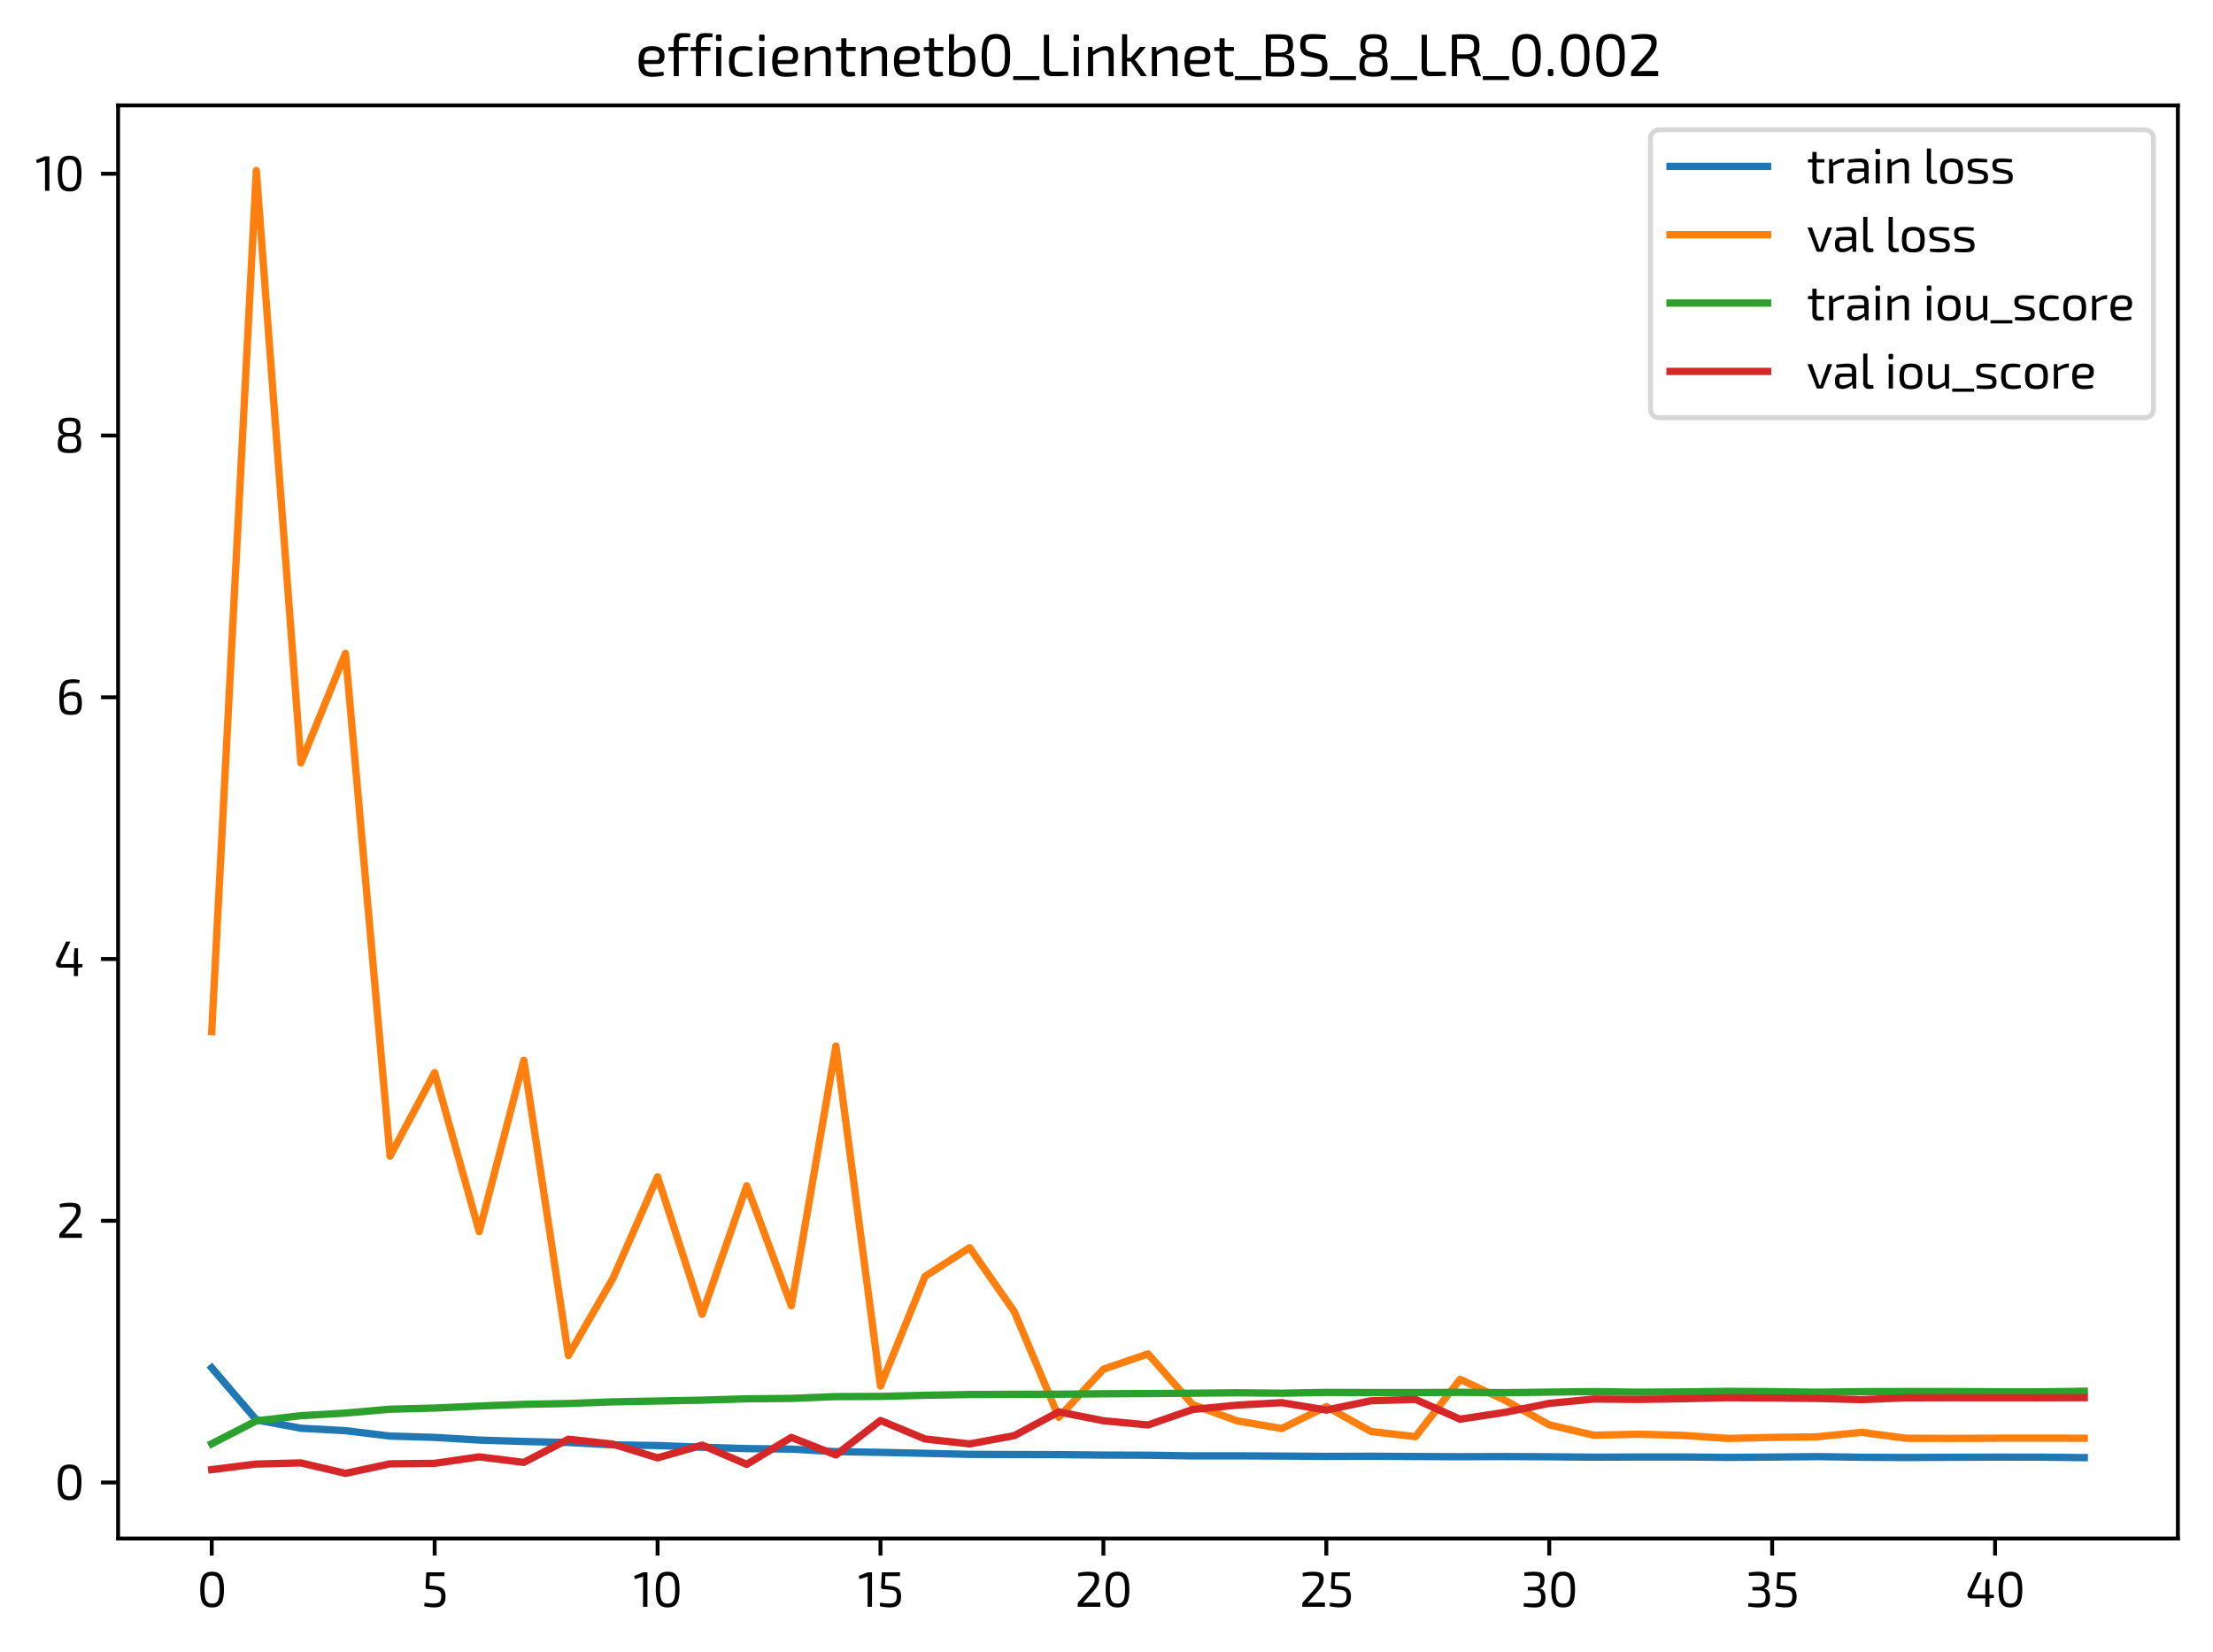 <?xml version="1.0" encoding="utf-8" standalone="no"?>
<!DOCTYPE svg PUBLIC "-//W3C//DTD SVG 1.1//EN"
  "http://www.w3.org/Graphics/SVG/1.1/DTD/svg11.dtd">
<svg xmlns:xlink="http://www.w3.org/1999/xlink" width="453.619pt" height="338.529pt" viewBox="0 0 453.619 338.529" xmlns="http://www.w3.org/2000/svg" version="1.1">
 <defs>
  <style type="text/css">*{stroke-linejoin: round; stroke-linecap: butt}</style>
 </defs>
 <g id="figure_1">
  <g id="patch_1">
   <path d="M 0 338.529 
L 453.619 338.529 
L 453.619 0 
L 0 0 
z
" style="fill: #ffffff"/>
  </g>
  <g id="axes_1">
   <g id="patch_2">
    <path d="M 24.209 315.32 
L 446.419 315.32 
L 446.419 21.6 
L 24.209 21.6 
z
" style="fill: #ffffff"/>
   </g>
   <g id="matplotlib.axis_1">
    <g id="xtick_1">
     <g id="line2d_1">
      <defs>
       <path id="m29cc828807" d="M 0 0 
L 0 3.5 
" style="stroke: #000000; stroke-width: 0.8"/>
      </defs>
      <g>
       <use xlink:href="#m29cc828807" x="43.401" y="315.32" style="stroke: #000000; stroke-width: 0.8"/>
      </g>
     </g>
     <g id="text_1">
      <!-- 0 -->
      <g transform="translate(40.386 329.32) scale(0.1 -0.1)">
       <defs>
        <path id="Exo2-Regular-30" d="M 1926 4499 
Q 2496 4499 2829 4262 
Q 3162 4026 3306 3520 
Q 3450 3014 3450 2208 
Q 3450 1402 3306 896 
Q 3162 390 2829 153 
Q 2496 -83 1926 -83 
Q 1363 -83 1030 153 
Q 698 390 554 896 
Q 410 1402 410 2208 
Q 410 3014 554 3520 
Q 698 4026 1030 4262 
Q 1363 4499 1926 4499 
z
M 1926 4006 
Q 1651 4006 1465 3907 
Q 1280 3808 1168 3597 
Q 1056 3386 1008 3043 
Q 960 2701 960 2208 
Q 960 1722 1008 1376 
Q 1056 1030 1168 819 
Q 1280 608 1465 509 
Q 1651 410 1926 410 
Q 2202 410 2390 509 
Q 2579 608 2691 819 
Q 2803 1030 2851 1376 
Q 2899 1722 2899 2208 
Q 2899 2701 2851 3043 
Q 2803 3386 2691 3597 
Q 2579 3808 2390 3907 
Q 2202 4006 1926 4006 
z
" transform="scale(0.016)"/>
       </defs>
       <use xlink:href="#Exo2-Regular-30"/>
      </g>
     </g>
    </g>
    <g id="xtick_2">
     <g id="line2d_2">
      <g>
       <use xlink:href="#m29cc828807" x="89.094" y="315.32" style="stroke: #000000; stroke-width: 0.8"/>
      </g>
     </g>
     <g id="text_2">
      <!-- 5 -->
      <g transform="translate(86.415 329.32) scale(0.1 -0.1)">
       <defs>
        <path id="Exo2-Regular-35" d="M 2944 4416 
L 2918 3936 
L 1062 3936 
L 998 2733 
L 1472 2694 
Q 1907 2662 2211 2579 
Q 2515 2496 2707 2336 
Q 2899 2176 2985 1929 
Q 3072 1683 3072 1325 
Q 3072 1056 3017 806 
Q 2963 557 2812 358 
Q 2662 160 2380 41 
Q 2099 -77 1645 -77 
Q 1382 -77 1036 -38 
Q 691 0 333 83 
L 397 538 
Q 698 486 998 454 
Q 1299 422 1517 422 
Q 1939 422 2150 528 
Q 2362 634 2438 835 
Q 2515 1037 2522 1325 
Q 2528 1632 2448 1808 
Q 2368 1984 2192 2070 
Q 2016 2157 1725 2192 
Q 1434 2227 1011 2253 
L 717 2272 
Q 621 2285 560 2352 
Q 499 2419 506 2522 
L 608 4416 
L 2944 4416 
z
" transform="scale(0.016)"/>
       </defs>
       <use xlink:href="#Exo2-Regular-35"/>
      </g>
     </g>
    </g>
    <g id="xtick_3">
     <g id="line2d_3">
      <g>
       <use xlink:href="#m29cc828807" x="134.788" y="315.32" style="stroke: #000000; stroke-width: 0.8"/>
      </g>
     </g>
     <g id="text_3">
      <!-- 10 -->
      <g transform="translate(129.783 329.32) scale(0.1 -0.1)">
       <defs>
        <path id="Exo2-Regular-31" d="M 1830 4416 
L 1830 0 
L 1267 0 
L 1267 3501 
Q 1267 3597 1273 3693 
Q 1280 3789 1299 3885 
L 218 3546 
L 141 3962 
L 1267 4416 
L 1830 4416 
z
" transform="scale(0.016)"/>
       </defs>
       <use xlink:href="#Exo2-Regular-31"/>
       <use xlink:href="#Exo2-Regular-30" transform="translate(39.8 0)"/>
      </g>
     </g>
    </g>
    <g id="xtick_4">
     <g id="line2d_4">
      <g>
       <use xlink:href="#m29cc828807" x="180.482" y="315.32" style="stroke: #000000; stroke-width: 0.8"/>
      </g>
     </g>
     <g id="text_4">
      <!-- 15 -->
      <g transform="translate(175.812 329.32) scale(0.1 -0.1)">
       <use xlink:href="#Exo2-Regular-31"/>
       <use xlink:href="#Exo2-Regular-35" transform="translate(39.8 0)"/>
      </g>
     </g>
    </g>
    <g id="xtick_5">
     <g id="line2d_5">
      <g>
       <use xlink:href="#m29cc828807" x="226.176" y="315.32" style="stroke: #000000; stroke-width: 0.8"/>
      </g>
     </g>
     <g id="text_5">
      <!-- 20 -->
      <g transform="translate(220.351 329.32) scale(0.1 -0.1)">
       <defs>
        <path id="Exo2-Regular-32" d="M 1734 4493 
Q 2157 4493 2461 4422 
Q 2765 4352 2928 4147 
Q 3091 3942 3091 3539 
Q 3091 3264 3017 3021 
Q 2944 2778 2771 2518 
Q 2598 2259 2304 1933 
L 1037 518 
Q 1203 531 1392 537 
Q 1581 544 1754 544 
L 3251 544 
L 3251 0 
L 352 0 
L 352 352 
Q 352 422 371 483 
Q 390 544 435 595 
L 1715 2042 
Q 2138 2496 2336 2848 
Q 2534 3200 2522 3514 
Q 2515 3731 2416 3830 
Q 2317 3930 2134 3962 
Q 1952 3994 1696 3994 
Q 1491 3994 1305 3987 
Q 1120 3981 912 3958 
Q 704 3936 429 3891 
L 390 4326 
Q 691 4397 918 4432 
Q 1146 4467 1341 4480 
Q 1536 4493 1734 4493 
z
" transform="scale(0.016)"/>
       </defs>
       <use xlink:href="#Exo2-Regular-32"/>
       <use xlink:href="#Exo2-Regular-30" transform="translate(56.2 0)"/>
      </g>
     </g>
    </g>
    <g id="xtick_6">
     <g id="line2d_6">
      <g>
       <use xlink:href="#m29cc828807" x="271.869" y="315.32" style="stroke: #000000; stroke-width: 0.8"/>
      </g>
     </g>
     <g id="text_6">
      <!-- 25 -->
      <g transform="translate(266.38 329.32) scale(0.1 -0.1)">
       <use xlink:href="#Exo2-Regular-32"/>
       <use xlink:href="#Exo2-Regular-35" transform="translate(56.2 0)"/>
      </g>
     </g>
    </g>
    <g id="xtick_7">
     <g id="line2d_7">
      <g>
       <use xlink:href="#m29cc828807" x="317.563" y="315.32" style="stroke: #000000; stroke-width: 0.8"/>
      </g>
     </g>
     <g id="text_7">
      <!-- 30 -->
      <g transform="translate(311.769 329.32) scale(0.1 -0.1)">
       <defs>
        <path id="Exo2-Regular-33" d="M 1651 4499 
Q 2138 4499 2435 4406 
Q 2733 4314 2873 4090 
Q 3014 3866 3014 3475 
Q 3014 3194 2956 2960 
Q 2899 2726 2761 2569 
Q 2624 2413 2368 2362 
L 2368 2336 
Q 2803 2266 2966 1974 
Q 3130 1683 3136 1229 
Q 3142 781 3008 489 
Q 2874 198 2566 57 
Q 2259 -83 1734 -83 
Q 1382 -83 1027 -48 
Q 672 -13 333 32 
L 371 486 
Q 589 467 790 451 
Q 992 435 1190 428 
Q 1389 422 1594 422 
Q 1952 422 2166 502 
Q 2381 582 2480 774 
Q 2579 966 2579 1286 
Q 2579 1530 2512 1712 
Q 2445 1894 2256 1996 
Q 2067 2099 1702 2099 
L 883 2099 
L 883 2541 
L 1702 2541 
Q 1965 2541 2121 2611 
Q 2278 2682 2355 2794 
Q 2432 2906 2454 3050 
Q 2477 3194 2477 3347 
Q 2470 3629 2387 3766 
Q 2304 3904 2109 3952 
Q 1914 4000 1574 4000 
Q 1261 4000 969 3984 
Q 678 3968 454 3949 
L 410 4384 
Q 736 4442 1040 4470 
Q 1344 4499 1651 4499 
z
" transform="scale(0.016)"/>
       </defs>
       <use xlink:href="#Exo2-Regular-33"/>
       <use xlink:href="#Exo2-Regular-30" transform="translate(55.6 0)"/>
      </g>
     </g>
    </g>
    <g id="xtick_8">
     <g id="line2d_8">
      <g>
       <use xlink:href="#m29cc828807" x="363.257" y="315.32" style="stroke: #000000; stroke-width: 0.8"/>
      </g>
     </g>
     <g id="text_8">
      <!-- 35 -->
      <g transform="translate(357.797 329.32) scale(0.1 -0.1)">
       <use xlink:href="#Exo2-Regular-33"/>
       <use xlink:href="#Exo2-Regular-35" transform="translate(55.6 0)"/>
      </g>
     </g>
    </g>
    <g id="xtick_9">
     <g id="line2d_9">
      <g>
       <use xlink:href="#m29cc828807" x="408.951" y="315.32" style="stroke: #000000; stroke-width: 0.8"/>
      </g>
     </g>
     <g id="text_9">
      <!-- 40 -->
      <g transform="translate(402.861 329.32) scale(0.1 -0.1)">
       <defs>
        <path id="Exo2-Regular-34" d="M 2112 4416 
L 877 1805 
Q 819 1677 873 1609 
Q 928 1542 1037 1542 
L 3654 1542 
L 3654 1139 
L 3066 1082 
L 723 1082 
Q 544 1082 422 1184 
Q 301 1286 265 1446 
Q 230 1606 301 1766 
L 1555 4416 
L 2112 4416 
z
M 3085 3571 
L 3085 0 
L 2554 0 
L 2554 2842 
L 2650 3571 
L 3085 3571 
z
" transform="scale(0.016)"/>
       </defs>
       <use xlink:href="#Exo2-Regular-34"/>
       <use xlink:href="#Exo2-Regular-30" transform="translate(61.5 0)"/>
      </g>
     </g>
    </g>
   </g>
   <g id="matplotlib.axis_2">
    <g id="ytick_1">
     <g id="line2d_10">
      <defs>
       <path id="m4f404ec134" d="M 0 0 
L -3.5 0 
" style="stroke: #000000; stroke-width: 0.8"/>
      </defs>
      <g>
       <use xlink:href="#m4f404ec134" x="24.209" y="303.845" style="stroke: #000000; stroke-width: 0.8"/>
      </g>
     </g>
     <g id="text_10">
      <!-- 0 -->
      <g transform="translate(11.18 307.345) scale(0.1 -0.1)">
       <use xlink:href="#Exo2-Regular-30"/>
      </g>
     </g>
    </g>
    <g id="ytick_2">
     <g id="line2d_11">
      <g>
       <use xlink:href="#m4f404ec134" x="24.209" y="250.199" style="stroke: #000000; stroke-width: 0.8"/>
      </g>
     </g>
     <g id="text_11">
      <!-- 2 -->
      <g transform="translate(11.589 253.699) scale(0.1 -0.1)">
       <use xlink:href="#Exo2-Regular-32"/>
      </g>
     </g>
    </g>
    <g id="ytick_3">
     <g id="line2d_12">
      <g>
       <use xlink:href="#m4f404ec134" x="24.209" y="196.552" style="stroke: #000000; stroke-width: 0.8"/>
      </g>
     </g>
     <g id="text_12">
      <!-- 4 -->
      <g transform="translate(11.059 200.052) scale(0.1 -0.1)">
       <use xlink:href="#Exo2-Regular-34"/>
      </g>
     </g>
    </g>
    <g id="ytick_4">
     <g id="line2d_13">
      <g>
       <use xlink:href="#m4f404ec134" x="24.209" y="142.905" style="stroke: #000000; stroke-width: 0.8"/>
      </g>
     </g>
     <g id="text_13">
      <!-- 6 -->
      <g transform="translate(11.489 146.405) scale(0.1 -0.1)">
       <defs>
        <path id="Exo2-Regular-36" d="M 2138 4493 
Q 2272 4493 2515 4480 
Q 2758 4467 3027 4397 
L 2976 3987 
Q 2835 4000 2716 4006 
Q 2598 4013 2464 4013 
Q 2330 4013 2138 4013 
Q 1811 4013 1587 3942 
Q 1363 3872 1228 3673 
Q 1094 3475 1036 3091 
Q 979 2707 979 2080 
Q 979 1600 1004 1273 
Q 1030 947 1123 758 
Q 1216 570 1405 486 
Q 1594 403 1920 403 
Q 2298 403 2480 521 
Q 2662 640 2716 870 
Q 2771 1101 2771 1427 
Q 2771 1792 2704 2009 
Q 2637 2227 2457 2326 
Q 2278 2426 1952 2426 
Q 1741 2426 1561 2374 
Q 1382 2323 1196 2192 
Q 1011 2061 768 1824 
L 742 2106 
Q 954 2406 1146 2576 
Q 1338 2746 1565 2813 
Q 1792 2880 2099 2880 
Q 2566 2880 2828 2739 
Q 3091 2598 3200 2281 
Q 3309 1965 3309 1427 
Q 3309 1088 3257 809 
Q 3206 531 3059 332 
Q 2912 134 2637 28 
Q 2362 -77 1914 -77 
Q 1446 -77 1152 28 
Q 858 134 701 384 
Q 544 634 483 1053 
Q 422 1472 422 2099 
Q 422 2880 528 3353 
Q 634 3827 845 4073 
Q 1056 4320 1379 4406 
Q 1702 4493 2138 4493 
z
" transform="scale(0.016)"/>
       </defs>
       <use xlink:href="#Exo2-Regular-36"/>
      </g>
     </g>
    </g>
    <g id="ytick_5">
     <g id="line2d_14">
      <g>
       <use xlink:href="#m4f404ec134" x="24.209" y="89.258" style="stroke: #000000; stroke-width: 0.8"/>
      </g>
     </g>
     <g id="text_14">
      <!-- 8 -->
      <g transform="translate(11.139 92.758) scale(0.1 -0.1)">
       <defs>
        <path id="Exo2-Regular-38" d="M 1946 4480 
Q 2368 4480 2640 4409 
Q 2912 4339 3069 4198 
Q 3226 4058 3286 3837 
Q 3347 3616 3347 3315 
Q 3347 3027 3283 2809 
Q 3219 2592 3081 2461 
Q 2944 2330 2720 2304 
L 2720 2278 
Q 3002 2253 3158 2102 
Q 3315 1952 3379 1699 
Q 3443 1446 3443 1101 
Q 3443 698 3321 438 
Q 3200 179 2877 57 
Q 2554 -64 1946 -64 
Q 1350 -64 1024 57 
Q 698 179 570 438 
Q 442 698 442 1101 
Q 442 1446 509 1699 
Q 576 1952 736 2102 
Q 896 2253 1171 2278 
L 1171 2304 
Q 947 2330 806 2461 
Q 666 2592 602 2809 
Q 538 3027 538 3315 
Q 538 3616 602 3837 
Q 666 4058 822 4198 
Q 979 4339 1251 4409 
Q 1523 4480 1946 4480 
z
M 1958 2067 
Q 1658 2067 1466 2028 
Q 1274 1990 1165 1897 
Q 1056 1805 1014 1638 
Q 973 1472 973 1216 
Q 973 922 1053 746 
Q 1133 570 1347 496 
Q 1562 422 1952 422 
Q 2342 422 2547 496 
Q 2752 570 2829 746 
Q 2906 922 2906 1216 
Q 2906 1478 2864 1644 
Q 2822 1811 2720 1904 
Q 2618 1997 2432 2032 
Q 2246 2067 1958 2067 
z
M 1952 4026 
Q 1587 4026 1395 3955 
Q 1203 3885 1129 3718 
Q 1056 3552 1056 3264 
Q 1056 2963 1129 2800 
Q 1203 2637 1398 2576 
Q 1594 2515 1958 2515 
Q 2330 2515 2518 2579 
Q 2707 2643 2771 2806 
Q 2835 2970 2835 3264 
Q 2835 3552 2768 3718 
Q 2701 3885 2509 3955 
Q 2317 4026 1952 4026 
z
" transform="scale(0.016)"/>
       </defs>
       <use xlink:href="#Exo2-Regular-38"/>
      </g>
     </g>
    </g>
    <g id="ytick_6">
     <g id="line2d_15">
      <g>
       <use xlink:href="#m4f404ec134" x="24.209" y="35.612" style="stroke: #000000; stroke-width: 0.8"/>
      </g>
     </g>
     <g id="text_15">
      <!-- 10 -->
      <g transform="translate(7.2 39.112) scale(0.1 -0.1)">
       <use xlink:href="#Exo2-Regular-31"/>
       <use xlink:href="#Exo2-Regular-30" transform="translate(39.8 0)"/>
      </g>
     </g>
    </g>
   </g>
   <g id="line2d_16">
    <path d="M 43.401 280.336 
L 52.539 291.008 
L 61.678 292.72 
L 70.817 293.219 
L 79.956 294.33 
L 89.094 294.596 
L 98.233 295.147 
L 107.372 295.434 
L 116.511 295.641 
L 125.649 296.134 
L 134.788 296.264 
L 143.927 296.616 
L 153.066 296.893 
L 162.204 296.994 
L 171.343 297.519 
L 180.482 297.665 
L 189.621 297.861 
L 198.759 298.072 
L 207.898 298.104 
L 217.037 298.128 
L 226.176 298.218 
L 235.314 298.25 
L 244.453 298.387 
L 253.592 298.383 
L 262.731 298.422 
L 271.869 298.49 
L 281.008 298.459 
L 290.147 298.514 
L 299.286 298.554 
L 308.424 298.522 
L 317.563 298.568 
L 326.702 298.653 
L 335.841 298.618 
L 344.979 298.608 
L 354.118 298.699 
L 363.257 298.629 
L 372.396 298.534 
L 381.534 298.67 
L 390.673 298.719 
L 399.812 298.676 
L 408.951 298.644 
L 418.089 298.645 
L 427.228 298.745 
" clip-path="url(#pd838018171)" style="fill: none; stroke: #1f77b4; stroke-width: 1.5; stroke-linecap: square"/>
   </g>
   <g id="line2d_17">
    <path d="M 43.401 211.441 
L 52.539 34.951 
L 61.678 156.346 
L 70.817 133.896 
L 79.956 236.939 
L 89.094 219.825 
L 98.233 252.42 
L 107.372 217.305 
L 116.511 277.817 
L 125.649 261.979 
L 134.788 241.192 
L 143.927 269.373 
L 153.066 243.024 
L 162.204 267.604 
L 171.343 214.383 
L 180.482 284.064 
L 189.621 261.585 
L 198.759 255.716 
L 207.898 268.795 
L 217.037 290.479 
L 226.176 280.617 
L 235.314 277.483 
L 244.453 287.857 
L 253.592 291.214 
L 262.731 292.774 
L 271.869 288.278 
L 281.008 293.385 
L 290.147 294.451 
L 299.286 282.708 
L 308.424 286.946 
L 317.563 292.024 
L 326.702 294.15 
L 335.841 293.949 
L 344.979 294.187 
L 354.118 294.81 
L 363.257 294.604 
L 372.396 294.487 
L 381.534 293.559 
L 390.673 294.768 
L 399.812 294.803 
L 408.951 294.762 
L 418.089 294.75 
L 427.228 294.769 
" clip-path="url(#pd838018171)" style="fill: none; stroke: #ff7f0e; stroke-width: 1.5; stroke-linecap: square"/>
   </g>
   <g id="line2d_18">
    <path d="M 43.401 295.897 
L 52.539 291.209 
L 61.678 290.15 
L 70.817 289.611 
L 79.956 288.821 
L 89.094 288.584 
L 98.233 288.169 
L 107.372 287.823 
L 116.511 287.65 
L 125.649 287.31 
L 134.788 287.143 
L 143.927 286.963 
L 153.066 286.688 
L 162.204 286.607 
L 171.343 286.235 
L 180.482 286.199 
L 189.621 285.967 
L 198.759 285.812 
L 207.898 285.755 
L 217.037 285.746 
L 226.176 285.658 
L 235.314 285.613 
L 244.453 285.54 
L 253.592 285.453 
L 262.731 285.54 
L 271.869 285.371 
L 281.008 285.407 
L 290.147 285.41 
L 299.286 285.357 
L 308.424 285.425 
L 317.563 285.318 
L 326.702 285.21 
L 335.841 285.334 
L 344.979 285.274 
L 354.118 285.159 
L 363.257 285.214 
L 372.396 285.34 
L 381.534 285.219 
L 390.673 285.202 
L 399.812 285.194 
L 408.951 285.241 
L 418.089 285.264 
L 427.228 285.134 
" clip-path="url(#pd838018171)" style="fill: none; stroke: #2ca02c; stroke-width: 1.5; stroke-linecap: square"/>
   </g>
   <g id="line2d_19">
    <path d="M 43.401 301.2 
L 52.539 300.059 
L 61.678 299.824 
L 70.817 301.969 
L 79.956 300.016 
L 89.094 299.913 
L 98.233 298.588 
L 107.372 299.72 
L 116.511 294.969 
L 125.649 295.984 
L 134.788 298.789 
L 143.927 296.186 
L 153.066 300.125 
L 162.204 294.6 
L 171.343 298.199 
L 180.482 291.13 
L 189.621 294.925 
L 198.759 295.929 
L 207.898 294.242 
L 217.037 289.372 
L 226.176 291.185 
L 235.314 292.054 
L 244.453 288.881 
L 253.592 287.984 
L 262.731 287.479 
L 271.869 288.996 
L 281.008 287.091 
L 290.147 286.814 
L 299.286 290.865 
L 308.424 289.476 
L 317.563 287.628 
L 326.702 286.734 
L 335.841 286.818 
L 344.979 286.673 
L 354.118 286.46 
L 363.257 286.518 
L 372.396 286.613 
L 381.534 286.86 
L 390.673 286.485 
L 399.812 286.461 
L 408.951 286.473 
L 418.089 286.476 
L 427.228 286.448 
" clip-path="url(#pd838018171)" style="fill: none; stroke: #d62728; stroke-width: 1.5; stroke-linecap: square"/>
   </g>
   <g id="patch_3">
    <path d="M 24.209 315.32 
L 24.209 21.6 
" style="fill: none; stroke: #000000; stroke-width: 0.8; stroke-linejoin: miter; stroke-linecap: square"/>
   </g>
   <g id="patch_4">
    <path d="M 446.419 315.32 
L 446.419 21.6 
" style="fill: none; stroke: #000000; stroke-width: 0.8; stroke-linejoin: miter; stroke-linecap: square"/>
   </g>
   <g id="patch_5">
    <path d="M 24.209 315.32 
L 446.419 315.32 
" style="fill: none; stroke: #000000; stroke-width: 0.8; stroke-linejoin: miter; stroke-linecap: square"/>
   </g>
   <g id="patch_6">
    <path d="M 24.209 21.6 
L 446.419 21.6 
" style="fill: none; stroke: #000000; stroke-width: 0.8; stroke-linejoin: miter; stroke-linecap: square"/>
   </g>
   <g id="text_16">
    <!-- efficientnetb0_Linknet_BS_8_LR_0.002 -->
    <g transform="translate(130.233 15.6) scale(0.12 -0.12)">
     <defs>
      <path id="Exo2-Regular-65" d="M 1779 3194 
Q 2483 3194 2800 2938 
Q 3117 2682 3117 2176 
Q 3123 1760 2944 1526 
Q 2765 1293 2374 1293 
L 557 1293 
L 557 1715 
L 2234 1715 
Q 2445 1715 2509 1859 
Q 2573 2003 2573 2176 
Q 2566 2477 2393 2605 
Q 2221 2733 1805 2733 
Q 1466 2733 1270 2633 
Q 1075 2534 995 2288 
Q 915 2042 915 1600 
Q 915 1101 1014 838 
Q 1114 576 1331 480 
Q 1549 384 1907 384 
Q 2157 384 2454 406 
Q 2752 429 2989 461 
L 3046 96 
Q 2899 38 2684 0 
Q 2470 -38 2243 -57 
Q 2016 -77 1837 -77 
Q 1299 -77 972 86 
Q 646 250 496 611 
Q 346 973 346 1568 
Q 346 2182 496 2537 
Q 646 2893 963 3043 
Q 1280 3194 1779 3194 
z
" transform="scale(0.016)"/>
      <path id="Exo2-Regular-66" d="M 1651 4589 
Q 1754 4589 1914 4585 
Q 2074 4582 2240 4572 
Q 2406 4563 2528 4544 
L 2483 4141 
L 1843 4141 
Q 1536 4141 1411 4019 
Q 1286 3898 1286 3616 
L 1286 0 
L 742 0 
L 742 3674 
Q 742 3968 832 4169 
Q 922 4371 1120 4480 
Q 1318 4589 1651 4589 
z
M 2285 3117 
L 2285 2688 
L 179 2688 
L 179 3085 
L 774 3117 
L 2285 3117 
z
" transform="scale(0.016)"/>
      <path id="Exo2-Regular-69" d="M 1062 3117 
L 1062 0 
L 525 0 
L 525 3117 
L 1062 3117 
z
M 922 4442 
Q 1088 4442 1088 4275 
L 1088 3910 
Q 1088 3744 922 3744 
L 666 3744 
Q 499 3744 499 3910 
L 499 4275 
Q 499 4442 666 4442 
L 922 4442 
z
" transform="scale(0.016)"/>
      <path id="Exo2-Regular-63" d="M 1830 3194 
Q 1971 3194 2144 3181 
Q 2317 3168 2499 3136 
Q 2682 3104 2835 3046 
L 2765 2694 
Q 2554 2714 2320 2723 
Q 2086 2733 1920 2733 
Q 1549 2733 1331 2630 
Q 1114 2528 1018 2272 
Q 922 2016 922 1562 
Q 922 1107 1018 848 
Q 1114 589 1331 486 
Q 1549 384 1920 384 
Q 2016 384 2169 390 
Q 2323 397 2499 409 
Q 2675 422 2835 448 
L 2893 83 
Q 2656 0 2377 -38 
Q 2099 -77 1824 -77 
Q 1286 -77 960 83 
Q 634 243 490 601 
Q 346 960 346 1562 
Q 346 2163 493 2521 
Q 640 2880 966 3037 
Q 1293 3194 1830 3194 
z
" transform="scale(0.016)"/>
      <path id="Exo2-Regular-6e" d="M 2394 3194 
Q 3238 3194 3238 2336 
L 3238 0 
L 2694 0 
L 2694 2182 
Q 2694 2496 2592 2614 
Q 2490 2733 2246 2733 
Q 1958 2733 1670 2592 
Q 1382 2451 986 2208 
L 960 2598 
Q 1325 2880 1683 3037 
Q 2042 3194 2394 3194 
z
M 960 3117 
L 1005 2522 
L 1043 2426 
L 1043 0 
L 499 0 
L 499 3117 
L 960 3117 
z
" transform="scale(0.016)"/>
      <path id="Exo2-Regular-74" d="M 1280 4038 
L 1280 858 
Q 1280 634 1376 538 
Q 1472 442 1702 442 
L 2176 442 
L 2240 26 
Q 2138 0 2003 -19 
Q 1869 -38 1741 -48 
Q 1613 -58 1536 -58 
Q 1146 -58 941 160 
Q 736 378 736 787 
L 736 4038 
L 1280 4038 
z
M 2272 3117 
L 2272 2688 
L 173 2688 
L 173 3085 
L 787 3117 
L 2272 3117 
z
" transform="scale(0.016)"/>
      <path id="Exo2-Regular-62" d="M 2176 3194 
Q 2752 3194 3027 2819 
Q 3302 2445 3302 1568 
Q 3302 1165 3235 857 
Q 3168 550 3011 342 
Q 2854 134 2588 28 
Q 2323 -77 1920 -77 
Q 1760 -77 1574 -64 
Q 1389 -51 1197 -22 
Q 1005 6 822 48 
Q 640 90 486 147 
L 922 518 
Q 1094 467 1264 435 
Q 1434 403 1597 393 
Q 1760 384 1907 384 
Q 2208 390 2390 499 
Q 2573 608 2656 867 
Q 2739 1126 2739 1568 
Q 2739 1997 2675 2249 
Q 2611 2502 2448 2611 
Q 2285 2720 1984 2720 
Q 1728 2720 1497 2582 
Q 1267 2445 966 2208 
L 928 2573 
Q 1120 2778 1321 2915 
Q 1523 3053 1740 3123 
Q 1958 3194 2176 3194 
z
M 1030 4480 
L 1030 3315 
Q 1030 3117 1020 2950 
Q 1011 2784 973 2611 
L 1024 2522 
L 1030 122 
L 486 147 
L 486 4480 
L 1030 4480 
z
" transform="scale(0.016)"/>
      <path id="Exo2-Regular-5f" d="M 2803 0 
L 2803 -416 
L 0 -416 
L 0 0 
L 2803 0 
z
" transform="scale(0.016)"/>
      <path id="Exo2-Regular-4c" d="M 1101 4416 
L 1101 896 
Q 1101 678 1206 576 
Q 1312 474 1530 474 
L 3123 474 
L 3149 38 
Q 2733 6 2301 0 
Q 1869 -6 1440 -6 
Q 954 -6 749 230 
Q 544 467 544 826 
L 544 4416 
L 1101 4416 
z
" transform="scale(0.016)"/>
      <path id="Exo2-Regular-6b" d="M 3046 3117 
L 2067 1971 
Q 2022 1914 1958 1853 
Q 1894 1792 1850 1760 
L 1850 1747 
Q 1894 1715 1958 1641 
Q 2022 1568 2067 1498 
L 3149 0 
L 2515 0 
L 1280 1786 
L 2413 3117 
L 3046 3117 
z
M 1043 4480 
L 1050 2490 
Q 1050 2291 1034 2121 
Q 1018 1952 986 1766 
Q 1018 1587 1030 1408 
Q 1043 1229 1043 1062 
L 1043 0 
L 499 0 
L 499 4480 
L 1043 4480 
z
M 1574 1958 
L 1574 1562 
L 851 1562 
L 851 1958 
L 1574 1958 
z
" transform="scale(0.016)"/>
      <path id="Exo2-Regular-42" d="M 1990 4467 
Q 2534 4467 2854 4368 
Q 3174 4269 3318 4019 
Q 3462 3770 3462 3315 
Q 3462 2842 3286 2592 
Q 3110 2342 2714 2304 
L 2714 2278 
Q 3206 2234 3401 1933 
Q 3597 1632 3597 1101 
Q 3597 646 3456 396 
Q 3315 147 3004 48 
Q 2694 -51 2189 -51 
Q 1811 -51 1539 -48 
Q 1267 -45 1036 -32 
Q 806 -19 557 0 
L 646 448 
Q 787 442 1180 435 
Q 1574 429 2099 429 
Q 2451 429 2652 489 
Q 2854 550 2940 716 
Q 3027 883 3027 1197 
Q 3027 1542 2937 1728 
Q 2848 1914 2637 1990 
Q 2426 2067 2061 2074 
L 640 2074 
L 640 2502 
L 2054 2502 
Q 2374 2509 2563 2569 
Q 2752 2630 2835 2793 
Q 2918 2957 2918 3251 
Q 2918 3552 2828 3712 
Q 2739 3872 2531 3929 
Q 2323 3987 1965 3987 
Q 1651 3987 1401 3987 
Q 1152 3987 963 3984 
Q 774 3981 646 3968 
L 557 4416 
Q 781 4442 982 4451 
Q 1184 4461 1424 4464 
Q 1664 4467 1990 4467 
z
M 1107 4416 
L 1107 0 
L 557 0 
L 557 4416 
L 1107 4416 
z
" transform="scale(0.016)"/>
      <path id="Exo2-Regular-53" d="M 1786 4493 
Q 2099 4486 2432 4460 
Q 2765 4435 3098 4365 
L 3059 3955 
Q 2784 3968 2451 3977 
Q 2118 3987 1811 3987 
Q 1574 3987 1404 3971 
Q 1235 3955 1126 3894 
Q 1018 3834 970 3696 
Q 922 3558 922 3315 
Q 922 2950 1053 2806 
Q 1184 2662 1478 2592 
L 2374 2368 
Q 2886 2246 3075 1942 
Q 3264 1638 3264 1126 
Q 3264 742 3177 505 
Q 3091 269 2912 144 
Q 2733 19 2451 -29 
Q 2170 -77 1786 -77 
Q 1568 -77 1219 -57 
Q 870 -38 416 45 
L 454 461 
Q 832 448 1062 438 
Q 1293 429 1459 429 
Q 1626 429 1805 429 
Q 2144 429 2339 480 
Q 2534 531 2614 684 
Q 2694 838 2694 1139 
Q 2694 1395 2636 1536 
Q 2579 1677 2454 1750 
Q 2330 1824 2138 1869 
L 1222 2099 
Q 742 2221 547 2521 
Q 352 2822 352 3328 
Q 352 3712 438 3945 
Q 525 4179 701 4297 
Q 877 4416 1145 4454 
Q 1414 4493 1786 4493 
z
" transform="scale(0.016)"/>
      <path id="Exo2-Regular-52" d="M 2080 4474 
Q 2592 4474 2905 4362 
Q 3219 4250 3363 3974 
Q 3507 3699 3507 3200 
Q 3507 2842 3424 2602 
Q 3341 2362 3165 2230 
Q 2989 2099 2694 2061 
L 2694 2029 
Q 2803 2003 2908 1923 
Q 3014 1843 3104 1712 
Q 3194 1581 3238 1395 
L 3667 0 
L 3066 0 
L 2675 1382 
Q 2592 1632 2451 1737 
Q 2310 1843 2086 1843 
Q 1696 1843 1408 1846 
Q 1120 1850 928 1856 
Q 736 1862 621 1862 
L 640 2330 
L 2067 2330 
Q 2394 2336 2582 2406 
Q 2771 2477 2854 2659 
Q 2938 2842 2938 3168 
Q 2938 3494 2854 3670 
Q 2771 3846 2582 3916 
Q 2394 3987 2067 3987 
Q 1542 3987 1161 3980 
Q 781 3974 646 3974 
L 557 4416 
Q 800 4442 1011 4454 
Q 1222 4467 1475 4470 
Q 1728 4474 2080 4474 
z
M 1114 4416 
L 1114 0 
L 557 0 
L 557 4416 
L 1114 4416 
z
" transform="scale(0.016)"/>
      <path id="Exo2-Regular-2e" d="M 819 755 
Q 934 755 979 710 
Q 1024 666 1024 550 
L 1024 205 
Q 1024 90 979 45 
Q 934 0 819 0 
L 640 0 
Q 531 0 483 45 
Q 435 90 435 205 
L 435 550 
Q 435 666 483 710 
Q 531 755 640 755 
L 819 755 
z
" transform="scale(0.016)"/>
     </defs>
     <use xlink:href="#Exo2-Regular-65"/>
     <use xlink:href="#Exo2-Regular-66" transform="translate(53.7 0)"/>
     <use xlink:href="#Exo2-Regular-66" transform="translate(91.7 0)"/>
     <use xlink:href="#Exo2-Regular-69" transform="translate(129.7 0)"/>
     <use xlink:href="#Exo2-Regular-63" transform="translate(154.5 0)"/>
     <use xlink:href="#Exo2-Regular-69" transform="translate(203.4 0)"/>
     <use xlink:href="#Exo2-Regular-65" transform="translate(228.2 0)"/>
     <use xlink:href="#Exo2-Regular-6e" transform="translate(281.9 0)"/>
     <use xlink:href="#Exo2-Regular-74" transform="translate(340 0)"/>
     <use xlink:href="#Exo2-Regular-6e" transform="translate(378.1 0)"/>
     <use xlink:href="#Exo2-Regular-65" transform="translate(436.2 0)"/>
     <use xlink:href="#Exo2-Regular-74" transform="translate(489.9 0)"/>
     <use xlink:href="#Exo2-Regular-62" transform="translate(528 0)"/>
     <use xlink:href="#Exo2-Regular-30" transform="translate(585 0)"/>
     <use xlink:href="#Exo2-Regular-5f" transform="translate(645.3 0)"/>
     <use xlink:href="#Exo2-Regular-4c" transform="translate(689.1 0)"/>
     <use xlink:href="#Exo2-Regular-69" transform="translate(740.5 0)"/>
     <use xlink:href="#Exo2-Regular-6e" transform="translate(765.3 0)"/>
     <use xlink:href="#Exo2-Regular-6b" transform="translate(823.4 0)"/>
     <use xlink:href="#Exo2-Regular-6e" transform="translate(874.3 0)"/>
     <use xlink:href="#Exo2-Regular-65" transform="translate(932.4 0)"/>
     <use xlink:href="#Exo2-Regular-74" transform="translate(986.1 0)"/>
     <use xlink:href="#Exo2-Regular-5f" transform="translate(1024.2 0)"/>
     <use xlink:href="#Exo2-Regular-42" transform="translate(1068 0)"/>
     <use xlink:href="#Exo2-Regular-53" transform="translate(1130 0)"/>
     <use xlink:href="#Exo2-Regular-5f" transform="translate(1186.1 0)"/>
     <use xlink:href="#Exo2-Regular-38" transform="translate(1229.9 0)"/>
     <use xlink:href="#Exo2-Regular-5f" transform="translate(1290.6 0)"/>
     <use xlink:href="#Exo2-Regular-4c" transform="translate(1334.4 0)"/>
     <use xlink:href="#Exo2-Regular-52" transform="translate(1385.8 0)"/>
     <use xlink:href="#Exo2-Regular-5f" transform="translate(1447.6 0)"/>
     <use xlink:href="#Exo2-Regular-30" transform="translate(1491.4 0)"/>
     <use xlink:href="#Exo2-Regular-2e" transform="translate(1551.7 0)"/>
     <use xlink:href="#Exo2-Regular-30" transform="translate(1574.6 0)"/>
     <use xlink:href="#Exo2-Regular-30" transform="translate(1634.9 0)"/>
     <use xlink:href="#Exo2-Regular-32" transform="translate(1695.2 0)"/>
    </g>
   </g>
   <g id="legend_1">
    <g id="patch_7">
     <path d="M 340.322 85.638 
L 439.419 85.638 
Q 441.419 85.638 441.419 83.638 
L 441.419 28.6 
Q 441.419 26.6 439.419 26.6 
L 340.322 26.6 
Q 338.322 26.6 338.322 28.6 
L 338.322 83.638 
Q 338.322 85.638 340.322 85.638 
z
" style="fill: #ffffff; opacity: 0.8; stroke: #cccccc; stroke-linejoin: miter"/>
    </g>
    <g id="line2d_20">
     <path d="M 342.322 34.1 
L 352.322 34.1 
L 362.322 34.1 
" style="fill: none; stroke: #1f77b4; stroke-width: 1.5; stroke-linecap: square"/>
    </g>
    <g id="text_17">
     <!-- train loss -->
     <g transform="translate(370.322 37.6) scale(0.1 -0.1)">
      <defs>
       <path id="Exo2-Regular-72" d="M 922 3117 
L 992 2522 
L 1043 2426 
L 1043 0 
L 499 0 
L 499 3117 
L 922 3117 
z
M 2451 3194 
L 2387 2682 
L 2208 2682 
Q 1933 2682 1657 2570 
Q 1382 2458 986 2253 
L 941 2592 
Q 1286 2874 1635 3034 
Q 1984 3194 2310 3194 
L 2451 3194 
z
" transform="scale(0.016)"/>
       <path id="Exo2-Regular-61" d="M 1971 3194 
Q 2317 3194 2557 3101 
Q 2797 3008 2918 2790 
Q 3040 2573 3040 2195 
L 3040 0 
L 2611 0 
L 2528 678 
L 2490 749 
L 2490 2195 
Q 2490 2483 2358 2608 
Q 2227 2733 1856 2733 
Q 1613 2733 1245 2707 
Q 877 2682 518 2650 
L 467 3053 
Q 685 3091 944 3123 
Q 1203 3155 1472 3174 
Q 1741 3194 1971 3194 
z
M 2784 1920 
L 2778 1510 
L 1286 1504 
Q 1062 1498 972 1386 
Q 883 1274 883 1075 
L 883 877 
Q 883 634 998 522 
Q 1114 410 1370 410 
Q 1549 410 1776 477 
Q 2003 544 2233 685 
Q 2464 826 2656 1043 
L 2656 640 
Q 2586 550 2454 432 
Q 2323 314 2140 202 
Q 1958 90 1737 16 
Q 1517 -58 1261 -58 
Q 986 -58 774 41 
Q 563 141 444 336 
Q 326 531 326 813 
L 326 1152 
Q 326 1517 553 1718 
Q 781 1920 1190 1920 
L 2784 1920 
z
" transform="scale(0.016)"/>
       <path id="Exo2-Regular-20" transform="scale(0.016)"/>
       <path id="Exo2-Regular-6c" d="M 1043 4480 
L 1043 858 
Q 1043 653 1155 547 
Q 1267 442 1472 442 
L 1773 442 
L 1837 26 
Q 1779 0 1673 -19 
Q 1568 -38 1456 -48 
Q 1344 -58 1267 -58 
Q 922 -58 714 147 
Q 506 352 506 736 
L 506 4480 
L 1043 4480 
z
" transform="scale(0.016)"/>
       <path id="Exo2-Regular-6f" d="M 1818 3194 
Q 2355 3194 2678 3034 
Q 3002 2874 3142 2512 
Q 3283 2150 3283 1555 
Q 3283 960 3142 598 
Q 3002 237 2678 77 
Q 2355 -83 1818 -83 
Q 1286 -83 963 77 
Q 640 237 496 598 
Q 352 960 352 1555 
Q 352 2150 496 2512 
Q 640 2874 963 3034 
Q 1286 3194 1818 3194 
z
M 1818 2733 
Q 1478 2733 1283 2627 
Q 1088 2522 1005 2266 
Q 922 2010 922 1555 
Q 922 1101 1005 845 
Q 1088 589 1283 483 
Q 1478 378 1818 378 
Q 2157 378 2355 483 
Q 2554 589 2637 845 
Q 2720 1101 2720 1555 
Q 2720 2010 2637 2266 
Q 2554 2522 2355 2627 
Q 2157 2733 1818 2733 
z
" transform="scale(0.016)"/>
       <path id="Exo2-Regular-73" d="M 1536 3194 
Q 1741 3194 1971 3181 
Q 2202 3168 2429 3149 
Q 2656 3130 2848 3098 
L 2803 2701 
Q 2509 2714 2211 2723 
Q 1914 2733 1619 2733 
Q 1331 2739 1164 2720 
Q 998 2701 924 2617 
Q 851 2534 851 2336 
Q 851 2093 966 2016 
Q 1082 1939 1306 1888 
L 2214 1683 
Q 2586 1594 2762 1408 
Q 2938 1222 2938 826 
Q 2938 442 2794 250 
Q 2650 58 2355 -6 
Q 2061 -70 1606 -70 
Q 1440 -70 1110 -57 
Q 781 -45 384 19 
L 422 416 
Q 576 410 749 400 
Q 922 390 1110 390 
Q 1299 390 1498 390 
Q 1850 390 2048 422 
Q 2246 454 2329 547 
Q 2413 640 2413 826 
Q 2413 1056 2278 1133 
Q 2144 1210 1920 1261 
L 1024 1466 
Q 768 1530 614 1635 
Q 461 1741 390 1910 
Q 320 2080 320 2336 
Q 320 2701 448 2886 
Q 576 3072 845 3136 
Q 1114 3200 1536 3194 
z
" transform="scale(0.016)"/>
      </defs>
      <use xlink:href="#Exo2-Regular-74"/>
      <use xlink:href="#Exo2-Regular-72" transform="translate(38.1 0)"/>
      <use xlink:href="#Exo2-Regular-61" transform="translate(78.2 0)"/>
      <use xlink:href="#Exo2-Regular-69" transform="translate(133.1 0)"/>
      <use xlink:href="#Exo2-Regular-6e" transform="translate(157.9 0)"/>
      <use xlink:href="#Exo2-Regular-20" transform="translate(216 0)"/>
      <use xlink:href="#Exo2-Regular-6c" transform="translate(238.3 0)"/>
      <use xlink:href="#Exo2-Regular-6f" transform="translate(268 0)"/>
      <use xlink:href="#Exo2-Regular-73" transform="translate(324.8 0)"/>
      <use xlink:href="#Exo2-Regular-73" transform="translate(375.6 0)"/>
     </g>
    </g>
    <g id="line2d_21">
     <path d="M 342.322 48.109 
L 352.322 48.109 
L 362.322 48.109 
" style="fill: none; stroke: #ff7f0e; stroke-width: 1.5; stroke-linecap: square"/>
    </g>
    <g id="text_18">
     <!-- val loss -->
     <g transform="translate(370.322 51.609) scale(0.1 -0.1)">
      <defs>
       <path id="Exo2-Regular-76" d="M 3270 3117 
L 2131 134 
Q 2106 70 2058 35 
Q 2010 0 1939 0 
L 1446 0 
Q 1382 0 1331 35 
Q 1280 70 1254 134 
L 115 3117 
L 698 3117 
L 1466 934 
Q 1517 800 1561 659 
Q 1606 518 1651 390 
L 1734 390 
Q 1786 525 1834 662 
Q 1882 800 1926 934 
L 2694 3117 
L 3270 3117 
z
" transform="scale(0.016)"/>
      </defs>
      <use xlink:href="#Exo2-Regular-76"/>
      <use xlink:href="#Exo2-Regular-61" transform="translate(53 0)"/>
      <use xlink:href="#Exo2-Regular-6c" transform="translate(107.9 0)"/>
      <use xlink:href="#Exo2-Regular-20" transform="translate(137.6 0)"/>
      <use xlink:href="#Exo2-Regular-6c" transform="translate(159.9 0)"/>
      <use xlink:href="#Exo2-Regular-6f" transform="translate(189.6 0)"/>
      <use xlink:href="#Exo2-Regular-73" transform="translate(246.4 0)"/>
      <use xlink:href="#Exo2-Regular-73" transform="translate(297.2 0)"/>
     </g>
    </g>
    <g id="line2d_22">
     <path d="M 342.322 62.119 
L 352.322 62.119 
L 362.322 62.119 
" style="fill: none; stroke: #2ca02c; stroke-width: 1.5; stroke-linecap: square"/>
    </g>
    <g id="text_19">
     <!-- train iou_score -->
     <g transform="translate(370.322 65.619) scale(0.1 -0.1)">
      <defs>
       <path id="Exo2-Regular-75" d="M 1024 3117 
L 1024 928 
Q 1018 634 1133 512 
Q 1248 390 1517 390 
Q 1779 390 2038 515 
Q 2298 640 2662 877 
L 2733 499 
Q 2368 211 2025 64 
Q 1683 -83 1331 -83 
Q 480 -83 480 774 
L 480 3117 
L 1024 3117 
z
M 3149 3117 
L 3149 0 
L 2714 0 
L 2662 589 
L 2605 685 
L 2605 3117 
L 3149 3117 
z
" transform="scale(0.016)"/>
      </defs>
      <use xlink:href="#Exo2-Regular-74"/>
      <use xlink:href="#Exo2-Regular-72" transform="translate(38.1 0)"/>
      <use xlink:href="#Exo2-Regular-61" transform="translate(78.2 0)"/>
      <use xlink:href="#Exo2-Regular-69" transform="translate(133.1 0)"/>
      <use xlink:href="#Exo2-Regular-6e" transform="translate(157.9 0)"/>
      <use xlink:href="#Exo2-Regular-20" transform="translate(216 0)"/>
      <use xlink:href="#Exo2-Regular-69" transform="translate(238.3 0)"/>
      <use xlink:href="#Exo2-Regular-6f" transform="translate(263.1 0)"/>
      <use xlink:href="#Exo2-Regular-75" transform="translate(319.9 0)"/>
      <use xlink:href="#Exo2-Regular-5f" transform="translate(376.9 0)"/>
      <use xlink:href="#Exo2-Regular-73" transform="translate(420.7 0)"/>
      <use xlink:href="#Exo2-Regular-63" transform="translate(471.5 0)"/>
      <use xlink:href="#Exo2-Regular-6f" transform="translate(520.4 0)"/>
      <use xlink:href="#Exo2-Regular-72" transform="translate(577.2 0)"/>
      <use xlink:href="#Exo2-Regular-65" transform="translate(617.3 0)"/>
     </g>
    </g>
    <g id="line2d_23">
     <path d="M 342.322 76.128 
L 352.322 76.128 
L 362.322 76.128 
" style="fill: none; stroke: #d62728; stroke-width: 1.5; stroke-linecap: square"/>
    </g>
    <g id="text_20">
     <!-- val iou_score -->
     <g transform="translate(370.322 79.628) scale(0.1 -0.1)">
      <use xlink:href="#Exo2-Regular-76"/>
      <use xlink:href="#Exo2-Regular-61" transform="translate(53 0)"/>
      <use xlink:href="#Exo2-Regular-6c" transform="translate(107.9 0)"/>
      <use xlink:href="#Exo2-Regular-20" transform="translate(137.6 0)"/>
      <use xlink:href="#Exo2-Regular-69" transform="translate(159.9 0)"/>
      <use xlink:href="#Exo2-Regular-6f" transform="translate(184.7 0)"/>
      <use xlink:href="#Exo2-Regular-75" transform="translate(241.5 0)"/>
      <use xlink:href="#Exo2-Regular-5f" transform="translate(298.5 0)"/>
      <use xlink:href="#Exo2-Regular-73" transform="translate(342.3 0)"/>
      <use xlink:href="#Exo2-Regular-63" transform="translate(393.1 0)"/>
      <use xlink:href="#Exo2-Regular-6f" transform="translate(442 0)"/>
      <use xlink:href="#Exo2-Regular-72" transform="translate(498.8 0)"/>
      <use xlink:href="#Exo2-Regular-65" transform="translate(538.9 0)"/>
     </g>
    </g>
   </g>
  </g>
 </g>
 <defs>
  <clipPath id="pd838018171">
   <rect x="24.209" y="21.6" width="422.21" height="293.72"/>
  </clipPath>
 </defs>
</svg>
